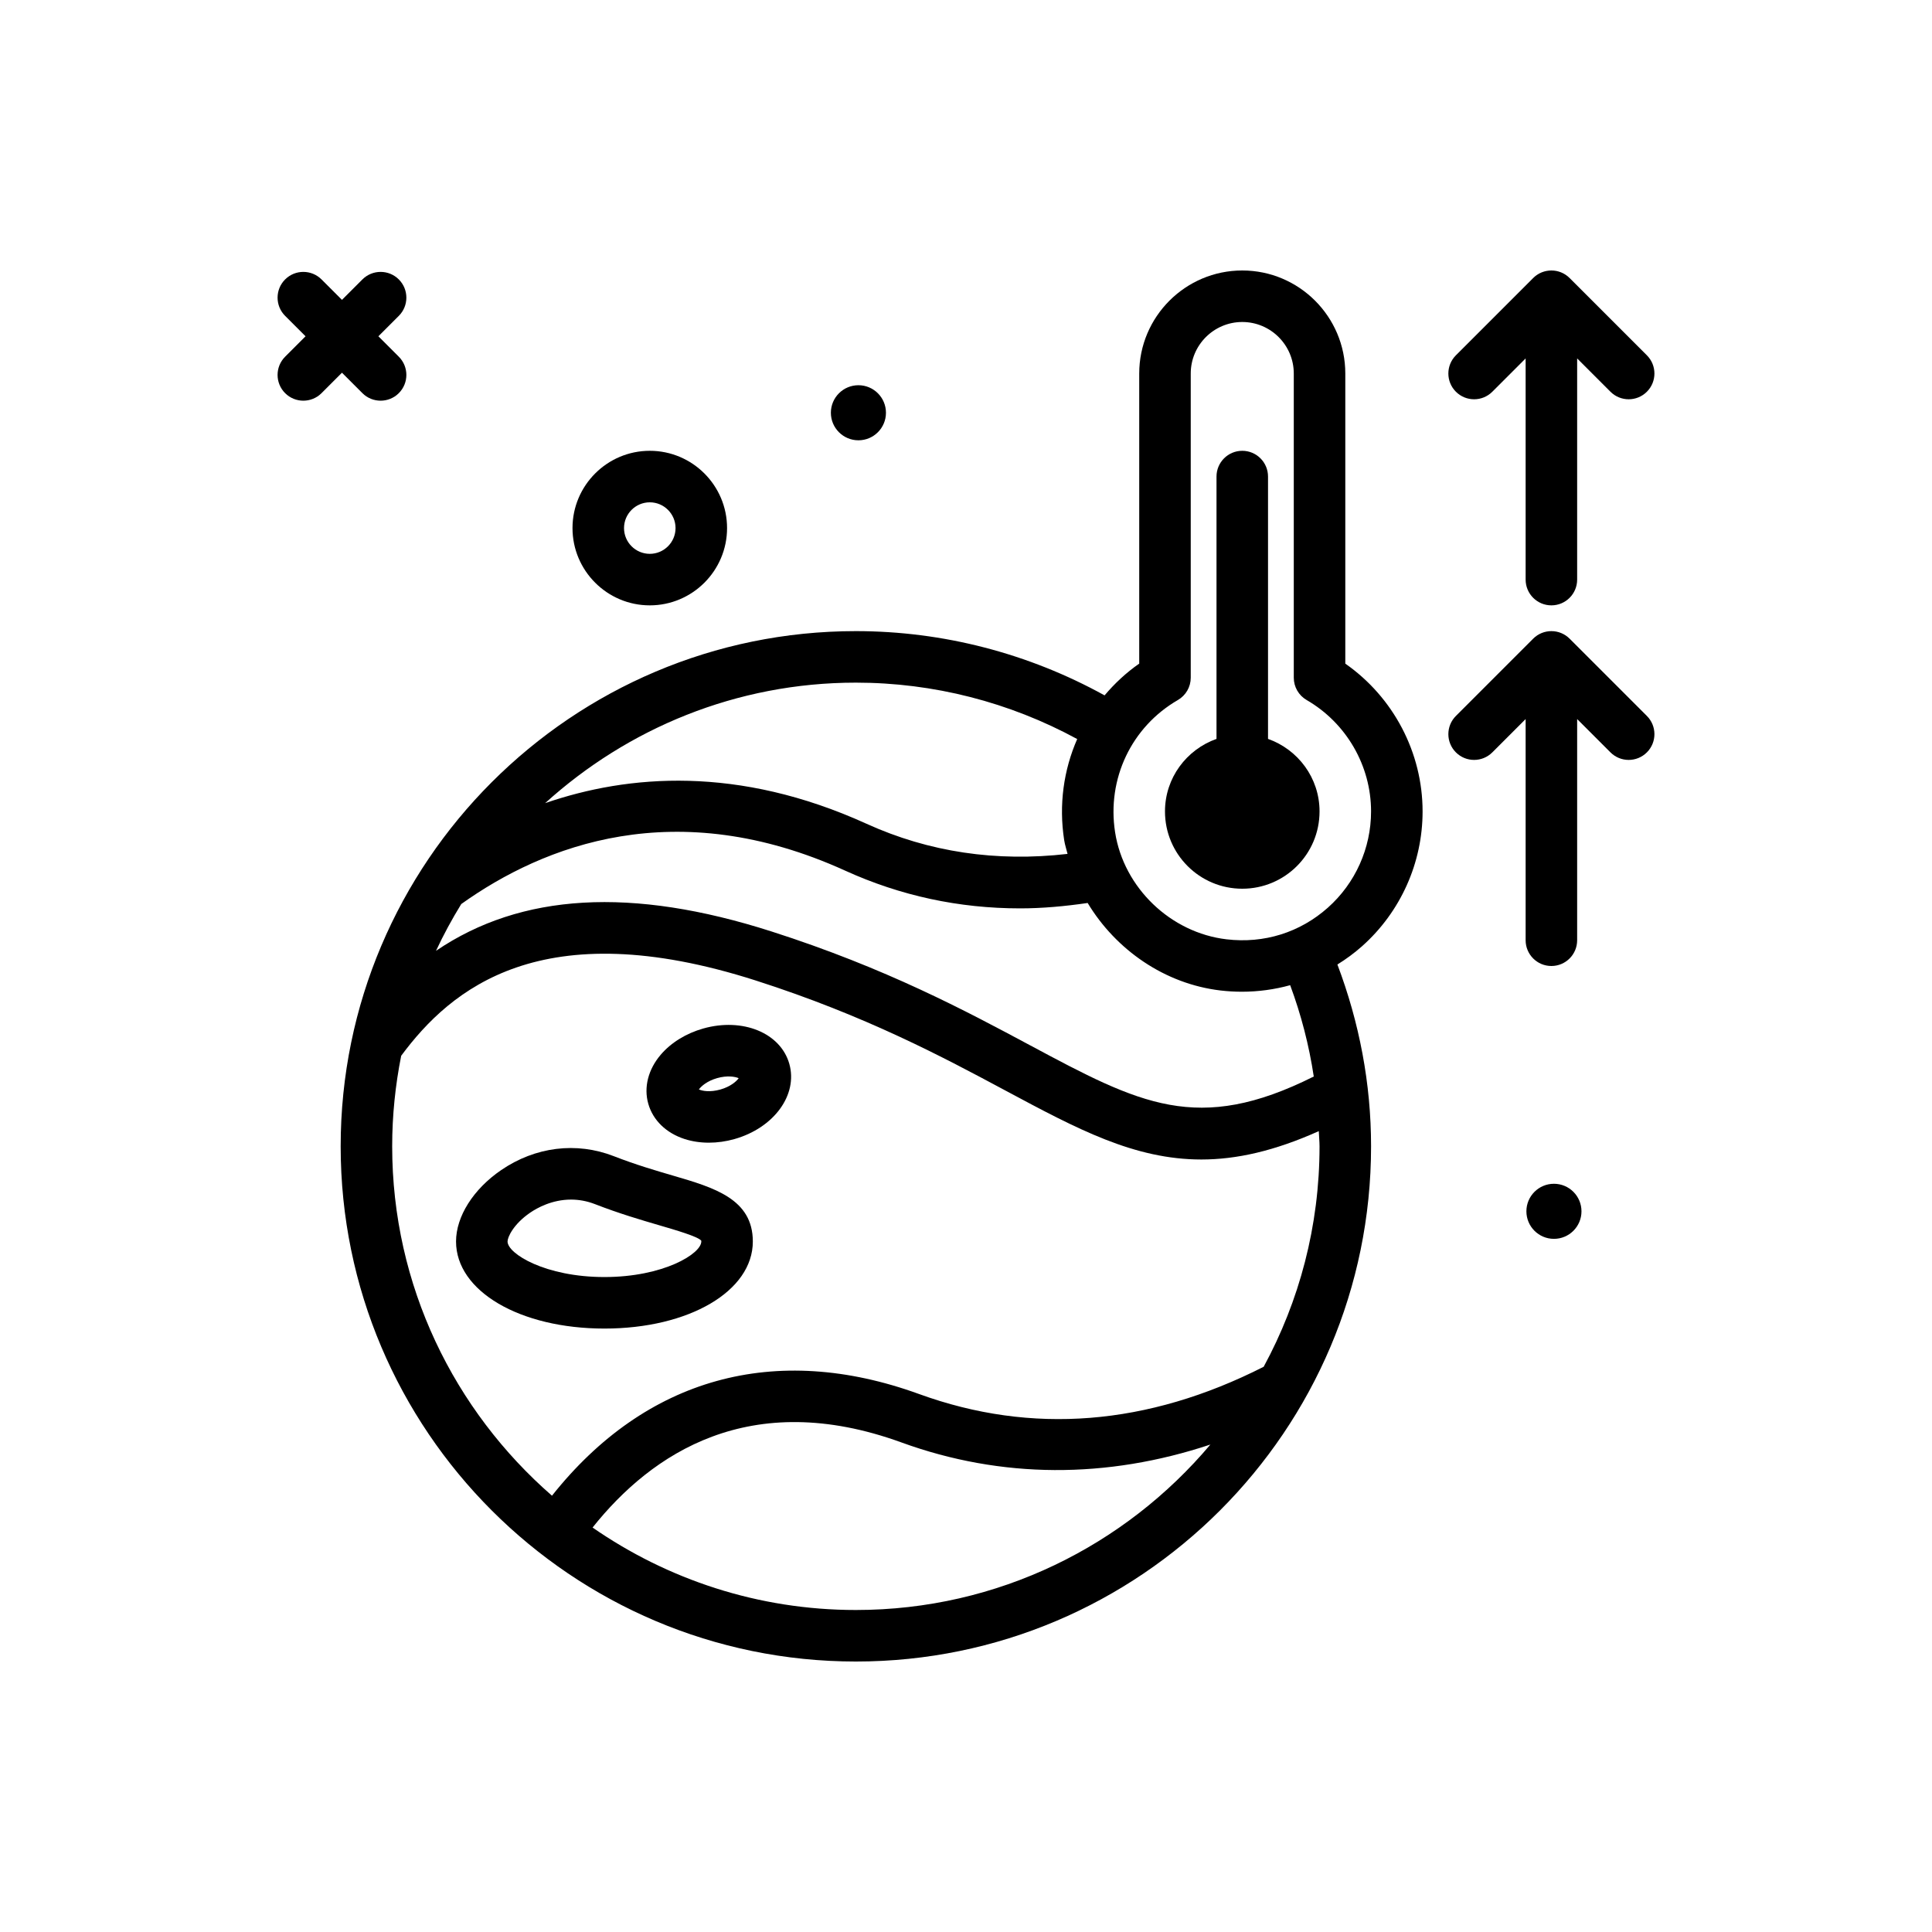 <svg id="temperature" enable-background="new 0 0 300 300" height="512" viewBox="0 0 300 300" width="512" xmlns="http://www.w3.org/2000/svg"><g><path d="m100.898 94c6.617 0 12-5.383 12-12s-5.383-12-12-12-12 5.383-12 12 5.383 12 12 12zm0-16c2.205 0 4 1.795 4 4s-1.795 4-4 4-4-1.795-4-4 1.795-4 4-4z"/><path d="m133.295 68.369c2.362 0 4.276-1.915 4.276-4.276s-1.915-4.276-4.276-4.276-4.277 1.915-4.277 4.276 1.916 4.276 4.277 4.276z"/><path d="m241.295 183.816c-2.362 0-4.277 1.915-4.277 4.276s1.915 4.276 4.277 4.276 4.276-1.915 4.276-4.276-1.914-4.276-4.276-4.276z"/><path d="m56.273 61.047c.781.781 1.805 1.172 2.828 1.172s2.047-.391 2.828-1.172c1.562-1.562 1.562-4.094 0-5.656l-3.172-3.172 3.172-3.172c1.562-1.562 1.562-4.094 0-5.656s-4.094-1.562-5.656 0l-3.172 3.172-3.172-3.172c-1.562-1.562-4.094-1.562-5.656 0s-1.562 4.094 0 5.656l3.172 3.172-3.172 3.172c-1.562 1.562-1.562 4.094 0 5.656.781.781 1.805 1.172 2.828 1.172s2.047-.391 2.828-1.172l3.172-3.172z"/><path d="m104.518 182.553c-2.707-.791-5.773-1.688-9.213-3.025-5.807-2.256-12.182-1.465-17.494 2.17-4.316 2.953-6.998 7.199-6.998 11.08 0 7.709 9.906 13.521 23.043 13.521s23.043-5.812 23.043-13.521c-.001-6.606-6.014-8.364-12.381-10.225zm-10.663 15.746c-9.186 0-15.043-3.625-15.043-5.521 0-.648.885-2.678 3.516-4.477 1.055-.723 3.377-2.029 6.342-2.029 1.16 0 2.418.199 3.736.713 3.762 1.461 7.146 2.451 9.865 3.246 2.715.793 6.092 1.781 6.617 2.414.002 0 .01.039.01.133 0 1.896-5.857 5.521-15.043 5.521z"/><path d="m122.566 165.195c-1.363-4.812-7.248-7.219-13.379-5.486-2.648.75-4.986 2.191-6.582 4.059-1.957 2.289-2.664 5.068-1.941 7.621.723 2.557 2.779 4.555 5.646 5.48 1.174.377 2.449.566 3.764.566 1.305 0 2.648-.186 3.967-.559 6.139-1.736 9.883-6.867 8.525-11.678 0-.001 0-.001 0-.003zm-10.701 3.983c-1.627.457-2.811.225-3.34-.01.346-.496 1.283-1.32 2.838-1.76 1.557-.439 2.785-.232 3.34.012-.346.496-1.285 1.318-2.838 1.758z"/><path d="m208.898 103.049v-45.049c0-8.822-7.176-16-16-16s-16 7.178-16 16v45.045c-2.04 1.417-3.823 3.093-5.38 4.932-11.787-6.509-25.06-9.977-38.62-9.977-44.111 0-80 35.889-80 80s35.889 80 80 80c44.113 0 80-35.889 80-80 0-9.75-1.82-19.216-5.227-28.233 1.345-.834 2.632-1.775 3.829-2.84 5.973-5.312 9.398-12.939 9.398-20.928 0-9.151-4.543-17.743-12-22.95zm-41.631 11.71c-2.105 4.803-2.875 10.214-2.021 15.704.113.729.35 1.418.522 2.129-11.032 1.279-21.525-.273-31.216-4.678-19.93-9.06-37-7.651-49.902-3.202 12.784-11.585 29.678-18.712 48.248-18.712 12.059 0 23.859 3.041 34.369 8.759zm-34.369 135.241c-15.181 0-29.259-4.75-40.884-12.804 9.154-11.49 24.427-21.768 47.962-13.214 15.534 5.652 31.895 5.673 47.972.326-13.218 15.688-32.979 25.692-55.05 25.692zm63.326-37.769c-18.011 9.143-36.005 10.596-53.513 4.232-22.381-8.131-42.462-2.513-56.999 15.79-15.168-13.21-24.814-32.607-24.814-54.253 0-4.812.494-9.509 1.399-14.06 7.694-10.38 21.798-22.338 55.06-11.686 17.084 5.473 29.119 11.92 38.791 17.098 11.125 5.959 19.969 10.695 30.41 10.695 5.451-.001 11.353-1.323 18.224-4.405.025.788.116 1.565.116 2.358 0 12.383-3.145 24.044-8.674 34.231zm7.777-45.071c-18.034 9.027-26.997 4.283-44.075-4.859-9.957-5.334-22.352-11.971-40.127-17.664-21.683-6.948-38.876-5.971-52.096 3.006 1.172-2.506 2.482-4.927 3.924-7.266 12.798-9.133 33.298-17.145 59.615-5.182 8.574 3.9 17.668 5.857 27.152 5.857 3.444 0 6.954-.321 10.497-.838 4.387 7.285 11.982 12.572 20.639 13.588 1.102.129 2.207.193 3.305.193 2.551 0 5.074-.347 7.502-1.016 1.711 4.605 2.933 9.339 3.664 14.181zm2.183-26.211c-4.328 3.846-9.891 5.596-15.723 4.908-8.691-1.02-15.969-8.012-17.309-16.625-1.293-8.293 2.535-16.354 9.75-20.533 1.234-.715 1.996-2.033 1.996-3.461v-47.238c0-4.412 3.59-8 8-8s8 3.588 8 8v47.238c0 1.428.762 2.746 1.996 3.461 6.172 3.574 10.004 10.203 10.004 17.301 0 5.705-2.445 11.154-6.714 14.949z"/><path d="m196.898 114.735v-40.735c0-2.209-1.789-4-4-4s-4 1.791-4 4v40.735c-4.65 1.653-8 6.048-8 11.265 0 6.627 5.373 12 12 12s12-5.373 12-12c0-5.217-3.349-9.612-8-11.265z"/><path d="m231.727 60.828 5.172-5.172v34.344c0 2.209 1.789 4 4 4s4-1.791 4-4v-34.344l5.172 5.172c.781.781 1.805 1.172 2.828 1.172s2.047-.391 2.828-1.172c1.562-1.562 1.562-4.094 0-5.656l-12-12c-1.562-1.562-4.094-1.562-5.656 0l-12 12c-1.562 1.562-1.562 4.094 0 5.656s4.093 1.563 5.656 0z"/><path d="m243.727 99.172c-1.562-1.562-4.094-1.562-5.656 0l-12 12c-1.562 1.562-1.562 4.094 0 5.656s4.094 1.562 5.656 0l5.172-5.172v34.344c0 2.209 1.789 4 4 4s4-1.791 4-4v-34.344l5.172 5.172c.781.781 1.805 1.172 2.828 1.172s2.047-.391 2.828-1.172c1.562-1.562 1.562-4.094 0-5.656z"/></g></svg>